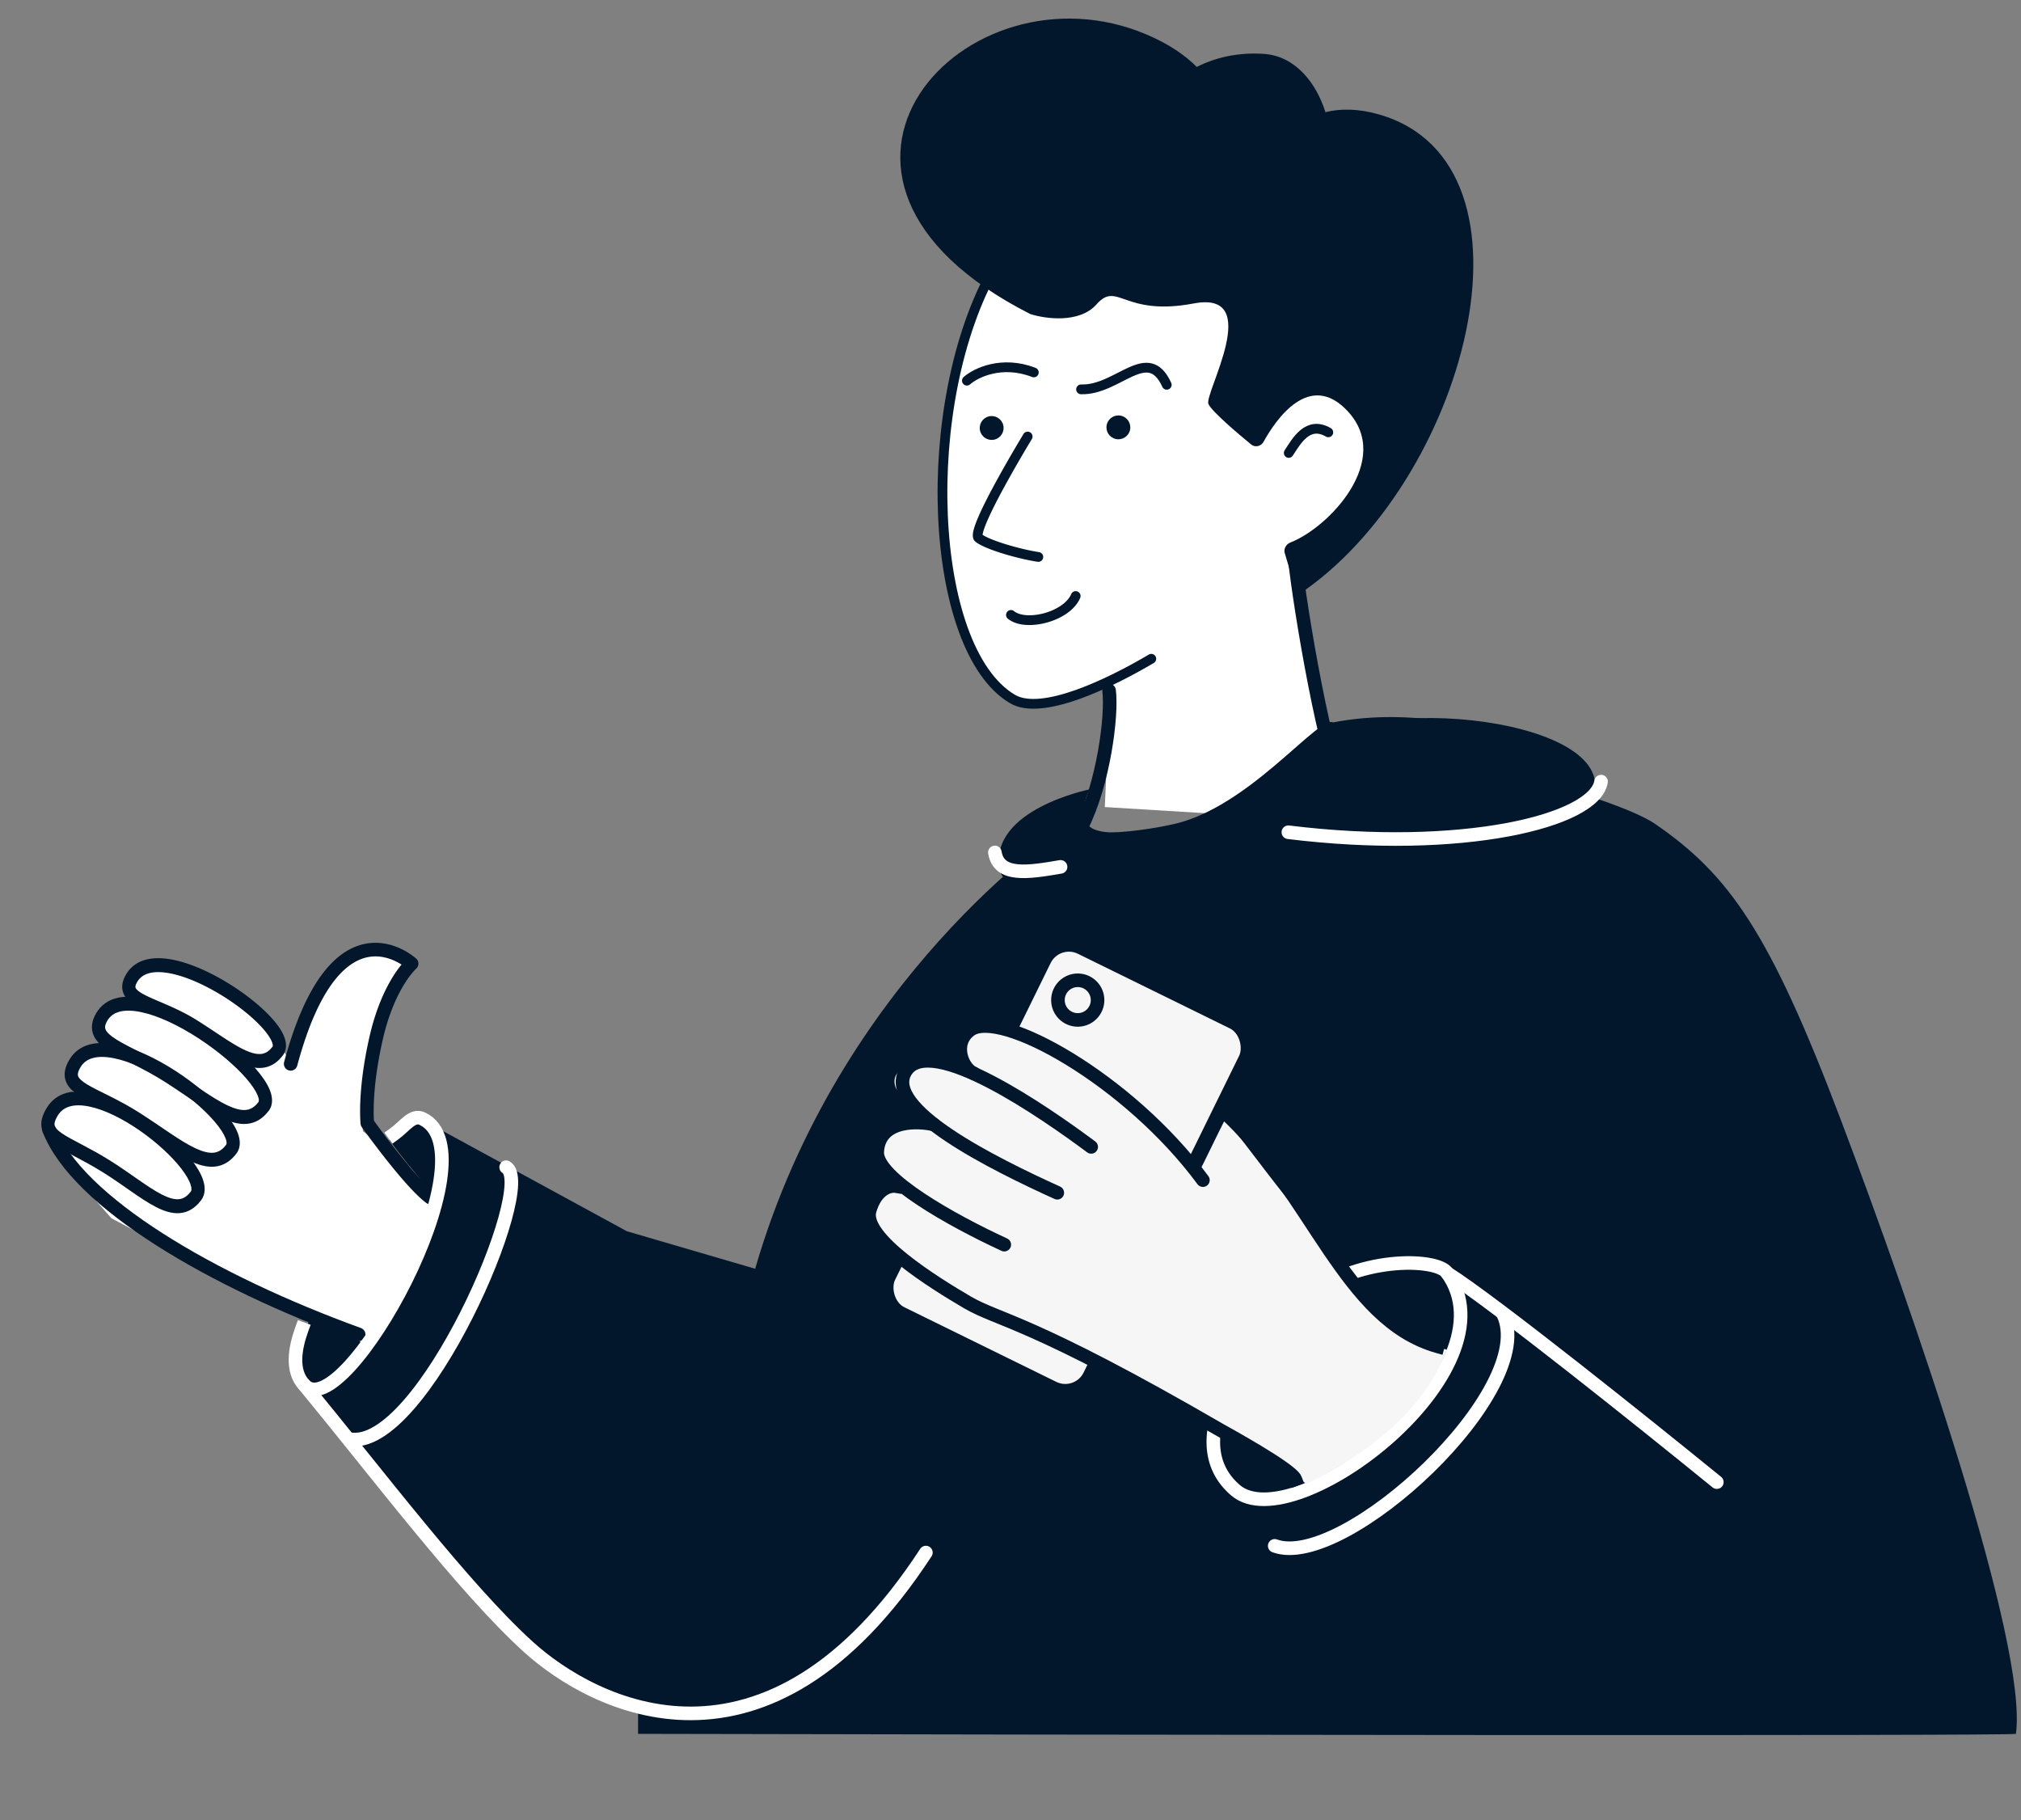 <svg xmlns="http://www.w3.org/2000/svg" fill="none" viewBox="0 0 372 335">
  <rect x="0" y="0" width="372" height="335" fill="#808080" stroke="none"/>
  <path fill="#03172C" d="M293.985 146.027c3.041-4.134-31.942-22.151-58.893-9.796l11.883 8.036.005 7.064c18.808 2.481 38.837 5.799 47.005-5.304Z"/>
  <path fill="#fff" d="m176.99 63.38 4.334-12.281 14.178-7.676 23.297-2.167 23.026 22.123 11.829 5.87-1.174 22.575-13.816 13.725 5.148 28.625 1.715 5.327-8.036 11.107-34.133-2.077.812-18.24v-4.425l-10.474 3.251c-2.619.813-5.96-.181-8.037-.813-2.077-.632-4.335-4.966-6.682-8.488-2.347-3.521-3.973-14.628-4.696-18.872-.722-4.244-.542-13.635-.632-18.421-.073-3.829 2.197-14.358 3.341-19.144Z"/>
  <path stroke="#03172C" stroke-linecap="round" stroke-linejoin="round" stroke-width="2.5" d="M238.185 101.191c.437 6.777 5.209 35.822 8.71 43.56m-42.749-17.67c.584 4.662-1.053 17.056-4.971 24.889"/>
  <path fill="#03172C" d="M189.644 57.797c-49.601-25.153-11.898-65.64 21.432-51.435 4.043 1.723 7.06 3.787 9.211 5.958 3.36-1.714 7.557-2.732 12.379-2.4 5.827.4 9.64 5.427 11.305 10.726 2.724-.686 6.073-.69 9.95.44 31.633 9.229 15.761 68.136-15.116 88.483l-2.323-7.772c-.242-.811.264-1.657 1.051-1.964 7.102-2.77 18.824-15.131 10.595-24.093-7.092-7.723-13.355 1.591-15.556 5.582-.454.822-1.551 1.075-2.276.478-2.452-2.015-7.241-6.066-7.864-7.45-.842-1.871 10.338-20.968-2.691-18.504-13.029 2.465-14.004-4.24-17.919.18-3.132 3.536-9.423 2.654-12.178 1.77Z"/>
  <path stroke="#03172C" stroke-linecap="round" stroke-linejoin="round" stroke-width="1.797" d="M237.215 83.358c1.416-2.164 3.492-5.987 7.284-3.792"/>
  <path fill="#03172C" d="M185.514 113.864a.898.898 0 0 1 1.138-1.391l-1.138 1.391Zm11.658-4.523a.898.898 0 1 1 1.652.706l-1.652-.706Zm1.652.706c-.981 2.296-3.601 3.836-6.139 4.532-1.298.356-2.65.515-3.884.427-1.219-.087-2.408-.423-3.287-1.142l1.138-1.391c.487.399 1.264.668 2.277.741 1 .071 2.147-.057 3.281-.368 2.325-.638 4.298-1.952 4.962-3.505l1.652.706Z"/>
  <circle r="2.196" fill="#03172C" transform="scale(-1 1) rotate(-12.028 270.353 1016.33)"/>
  <circle r="2.196" fill="#03172C" transform="scale(-1 1) rotate(13.356 -427.631 -740.117)"/>
  <path stroke="#03172C" stroke-linecap="round" stroke-linejoin="round" stroke-width="1.797" d="M183.079 49.196c-14.22 24.924-12.247 70.246 3.279 79.443 5.395 3.196 17.897-2.876 25.56-7.399"/>
  <path fill="#03172C" d="M189.926 80.808a.898.898 0 1 0-1.535-.934l1.535.934Zm1.057 22.58a.898.898 0 0 0 .273-1.776l-.273 1.776Zm-1.824-23.047-.768-.467v.001l-.002.003a.07.07 0 0 1-.006.01l-.023.037-.089.148-.335.557a245.4 245.4 0 0 0-1.184 1.997 224.978 224.978 0 0 0-3.487 6.146c-1.231 2.26-2.426 4.584-3.218 6.432-.393.918-.703 1.757-.862 2.429a3.756 3.756 0 0 0-.119.988c.012.286.089.757.492 1.08l1.122-1.404c.209.167.185.355.181.25a2.101 2.101 0 0 1 .073-.502c.122-.519.384-1.244.765-2.134.757-1.768 1.92-4.031 3.144-6.28a222.853 222.853 0 0 1 3.459-6.096c.483-.823.889-1.506 1.175-1.982l.332-.552.087-.145.023-.037.005-.009.002-.002-.767-.468Zm-9.601 19.36c.493.394 1.242.773 2.073 1.121.851.357 1.861.712 2.927 1.042 2.128.658 4.532 1.233 6.425 1.524l.273-1.776c-1.79-.275-4.106-.827-6.167-1.465a31.174 31.174 0 0 1-2.763-.982c-.803-.336-1.358-.637-1.646-.867l-1.122 1.404Z"/>
  <path stroke="#03172C" stroke-linecap="round" stroke-linejoin="round" stroke-width="1.797" d="M198.987 71.655c6.801.221 12.289-8.487 15.774-.837m-36.787-.761c1.655-1.454 6.436-3.794 12.319-1.517"/>
  <path fill="#fff" d="m56.175 243.004 10.604 7.776 15.158-31.162-15.122-11.424-.435-3.123 4.416-19.716 4.822-8.233-2.668-2.016-6.128-1.136-7.49 6.217-6.295 14.805-1.107-2.233-3.548-5.475-11.346-7.174-6.681-2.253-6.137 1.651-.346 3.232-1.68 2.223-4.467 2.214 1.878 4.912-4.13 1.769-1.8 4.231-.345 3.231-4.812 5.446 2.985 7.145 8.994 10.288L41.782 235.5l14.393 7.504Z"/>
  <path fill="#03172C" d="m24.26 179.972 1.025.691-1.024-.691Zm25.897 12.659c-.681.901-1.363 1.251-2.074 1.332-.772.086-1.726-.129-2.935-.679-1.202-.546-2.537-1.366-4.047-2.353-1.483-.969-3.15-2.109-4.902-3.202l-1.234 2.211c1.728 1.078 3.315 2.166 4.86 3.175 1.517.992 2.984 1.901 4.364 2.528 1.373.624 2.78 1.028 4.154.873 1.433-.161 2.68-.913 3.713-2.281l-1.899-1.604ZM36.2 187.729c-1.81-1.13-3.608-1.986-5.219-2.696-1.651-.728-3.008-1.264-4.118-1.818-1.147-.572-1.671-1.003-1.86-1.331a.52.52 0 0 1-.072-.343c.017-.165.095-.446.355-.878l-2.05-1.381c-.383.636-.651 1.297-.721 1.98a3.204 3.204 0 0 0 .41 1.951c.606 1.055 1.767 1.758 2.903 2.325 1.172.584 2.693 1.192 4.22 1.865 1.567.691 3.247 1.495 4.918 2.537l1.234-2.211Zm-10.914-7.066c.895-1.483 2.765-2.073 5.657-1.592 2.83.47 6.202 1.92 9.38 3.817 3.172 1.893 6.045 4.17 7.892 6.204.932 1.027 1.538 1.921 1.823 2.616.29.708.14.898.12.923l1.9 1.604c.838-1.109.654-2.46.21-3.546-.451-1.1-1.282-2.252-2.3-3.374-2.053-2.261-5.132-4.682-8.451-6.663-3.314-1.978-6.972-3.581-10.199-4.118-3.165-.526-6.378-.077-8.081 2.748l2.05 1.381Zm53.14 40.703a1.25 1.25 0 1 0 1.507-1.995l-1.507 1.995Zm-10.81-14.653-1.242.139c.023.211.1.413.224.587l1.018-.726Zm8.151-29.37.824.94a1.25 1.25 0 0 0 .023-1.86l-.847.92Zm-23.465 18.105a1.25 1.25 0 1 0 2.414.649l-2.414-.649Zm27.631 23.923c-1.835-1.386-4.629-4.665-7.043-7.729a167.185 167.185 0 0 1-3.928-5.198l-.244-.339-.063-.088-.016-.022-.004-.005v-.002l-1.019.725-1.018.726.002.002a.52.52 0 0 0 .022.03l.065.092.25.347a168.808 168.808 0 0 0 3.989 5.279c2.375 3.013 5.363 6.562 7.5 8.177l1.507-1.995Zm-4.166-42.028c.847-.92.846-.921.845-.922l-.002-.001-.004-.005a12.996 12.996 0 0 0-2.581-1.697c-1.574-.779-3.837-1.495-6.433-1.087-5.303.834-11.069 6.137-15.29 21.817l2.414.649c4.172-15.498 9.536-19.41 13.264-19.996 1.919-.302 3.647.22 4.936.858.64.316 1.153.653 1.504.908a7.863 7.863 0 0 1 .484.381l.019.016.001.002v-.001l-.001-.001s-.002-.001.844-.921Zm-8.15 29.37c1.241-.138 1.242-.138 1.242-.137v.001-.001l-.001-.007-.004-.039a19.935 19.935 0 0 1-.054-.921 36.841 36.841 0 0 1 .027-2.976c.12-2.619.52-6.476 1.641-11.365l-2.437-.559c-1.157 5.043-1.574 9.049-1.701 11.809a39.317 39.317 0 0 0-.028 3.18 22.02 22.02 0 0 0 .063 1.064l.006.062.002.018v.009l1.243-.138Zm2.851-15.445c1.109-4.831 2.685-8.115 3.958-10.168a17.587 17.587 0 0 1 1.591-2.206c.197-.229.35-.39.45-.49.05-.051.086-.085.107-.105l.02-.019.002-.001-.002.001v.001l-.002.001a93 93 0 0 1-.825-.939 93 93 0 0 0-.824-.939l-.001.001-.003.002-.006.005-.017.016-.052.047c-.042.04-.099.094-.17.165a11.9 11.9 0 0 0-.572.623 20.183 20.183 0 0 0-1.821 2.52c-1.417 2.287-3.1 5.826-4.27 10.926l2.437.559Z"/>
  <path fill="#03172C" d="m18.737 187.144 1.031.681-1.03-.681Zm28.832 15.674c-.745.995-1.513 1.383-2.34 1.456-.895.079-1.999-.199-3.38-.854-1.372-.65-2.896-1.61-4.609-2.754-1.686-1.126-3.569-2.44-5.553-3.707l-1.255 2.197c1.96 1.252 3.766 2.515 5.512 3.681 1.719 1.148 3.37 2.195 4.912 2.926 1.532.726 3.083 1.203 4.578 1.07 1.564-.138 2.924-.928 4.04-2.42l-1.905-1.595Zm-15.882-5.859c-2.021-1.292-3.992-2.331-5.741-3.227-1.775-.91-3.265-1.644-4.432-2.367-1.2-.742-1.81-1.329-2.048-1.823-.16-.333-.239-.8.302-1.717l-2.062-1.361c-.845 1.433-1.063 2.875-.405 4.241.58 1.205 1.744 2.107 2.987 2.876 1.274.789 2.891 1.586 4.6 2.461 1.734.889 3.622 1.886 5.544 3.114l1.256-2.197Zm-11.919-9.134c.974-1.649 3.043-2.232 6.27-1.546 3.15.67 6.908 2.476 10.451 4.776 3.537 2.295 6.756 5.015 8.841 7.423 1.05 1.213 1.754 2.279 2.094 3.118.354.873.194 1.156.145 1.222l1.906 1.595c.882-1.177.664-2.637.182-3.826-.495-1.223-1.405-2.537-2.535-3.842-2.276-2.628-5.687-5.492-9.362-7.878-3.669-2.381-7.705-4.353-11.246-5.106-3.465-.737-6.983-.387-8.808 2.703l2.062 1.361Z"/>
  <path fill="#03172C" d="m13.787 195.723 1.03.681-1.03-.681Zm27.83 14.966c-.744.994-1.512 1.382-2.34 1.456-.894.079-1.998-.2-3.38-.855-1.371-.65-2.895-1.61-4.608-2.753-1.687-1.127-3.57-2.44-5.553-3.708l-1.255 2.198c1.96 1.252 3.766 2.515 5.511 3.68 1.72 1.148 3.37 2.195 4.913 2.926 1.532.726 3.082 1.203 4.578 1.071 1.564-.139 2.924-.929 4.04-2.42l-1.905-1.595Zm-15.88-5.86c-2.025-1.293-3.935-2.289-5.595-3.121-1.69-.847-3.047-1.489-4.087-2.123-1.072-.652-1.514-1.13-1.66-1.495-.096-.237-.167-.687.423-1.686l-2.062-1.361c-.798 1.35-1.133 2.721-.598 4.05.484 1.202 1.567 2.036 2.686 2.718 1.151.7 2.653 1.413 4.258 2.217 1.636.82 3.46 1.772 5.379 2.999l1.255-2.198Zm-10.92-8.425c.988-1.672 3.02-2.27 6.129-1.654 3.05.605 6.678 2.321 10.094 4.531 3.409 2.205 6.499 4.833 8.488 7.17 1.002 1.177 1.665 2.211 1.98 3.025.323.838.173 1.128.11 1.213l1.906 1.595c.867-1.158.691-2.59.233-3.775-.466-1.209-1.338-2.5-2.423-3.775-2.184-2.566-5.473-5.344-9.027-7.643-3.546-2.295-7.462-4.18-10.916-4.865-3.395-.673-6.824-.251-8.635 2.817l2.062 1.361Z"/>
  <path fill="#03172C" d="m9.597 204.627 1.024.692-1.024-.692Zm25.525 14.658c-.759 1.003-1.494 1.36-2.243 1.417-.822.063-1.835-.221-3.128-.885-1.284-.658-2.706-1.616-4.33-2.743-1.603-1.113-3.386-2.38-5.315-3.582l-1.232 2.212c1.864 1.162 3.582 2.383 5.214 3.516 1.611 1.118 3.158 2.166 4.604 2.907 1.435.737 2.911 1.248 4.364 1.137 1.526-.117 2.851-.902 3.965-2.374l-1.899-1.605Zm-15.016-5.793c-1.937-1.207-3.713-2.147-5.216-2.94-1.531-.807-2.714-1.429-3.574-2.034-.878-.617-1.173-1.052-1.255-1.37-.07-.272-.065-.793.56-1.829l-2.049-1.383c-.78 1.293-1.19 2.593-.855 3.888.324 1.25 1.256 2.13 2.255 2.832 1.016.714 2.36 1.416 3.835 2.194 1.502.792 3.21 1.697 5.067 2.854l1.232-2.212Zm-9.485-8.173c1.018-1.687 2.953-2.26 5.802-1.677 2.825.578 6.157 2.245 9.277 4.408 3.112 2.157 5.905 4.732 7.671 7.022.89 1.153 1.464 2.164 1.721 2.959.262.807.125 1.128.03 1.254l1.899 1.605c.84-1.112.757-2.496.37-3.688-.39-1.205-1.163-2.488-2.137-3.751-1.96-2.542-4.957-5.285-8.223-7.548-3.257-2.258-6.892-4.116-10.148-4.782-3.231-.661-6.492-.198-8.311 2.815l2.05 1.383Z"/>
  <path stroke="#03172C" stroke-linecap="round" stroke-linejoin="round" stroke-width="2.5" d="M9.033 207.915c5.254 13.374 29.922 27.842 56.982 37.672"/>
  <path fill="#03172C" d="m75.559 205.962-3.91 3.834c1.746 2.355 5.87 7.697 8.397 10.224-.688 8.7-9.227 21.697-13.41 27.108-1.923-1.235-6.477-4.033-9.303-5.342-.862 1.637-2.844 9.995-1.897 12.666 1.207 1.551 30.934 37.569 40.24 47.22 7.445 7.72 17.619 11.924 21.775 13.06v4.362c76.935.171 253.205.411 253.617 0 2.237-16.329-18.715-77.308-32.281-113.132-13.069-34.512-20.555-44.974-34.087-54.299-9.621-6.629-58.868-17.343-58.868-17.343 0-7.048-14.155 13.841-29.775 17.343C204.244 154.311 195 153 195 153s-40.5 27-56 80.5l-23.615-6.906-37.874-20.632H75.56Z"/>
  <path fill="#03172C" d="M292.338 148.582c9.702-15.632-37.957-21.48-49.896-11.543 0 0 4.633 3.936 3.827 4.822-3.085 3.393-15.867 8.949-17.51 9.87-1.642.921 55.598 9.712 63.579-3.149ZM184.001 160c-2.001-11 16.539-14.722 16.539-14.722s-1.82 3.261-.446 6.232c.922 1.995 5.68 1.688 5.68 1.688-4 6.5-20.606 13.216-21.773 6.802Z"/>
  <rect width="41.167" height="74.971" x="194.465" y="172.204" fill="#F6F6F6" stroke="#03172C" stroke-linecap="round" stroke-linejoin="round" stroke-width="2.5" rx="5" transform="rotate(26.154 194.465 172.204)"/>
  <circle cx="198.378" cy="184.056" r="3.648" stroke="#03172C" stroke-linecap="round" stroke-linejoin="round" stroke-width="2.5"/>
  <path stroke="#fff" stroke-linecap="round" stroke-linejoin="round" stroke-width="2.5" d="M55.879 254.73c13.612 16.523 29.558 37.662 41.406 48.388 11.847 10.725 43.752 27.631 73.141-17.387m56.998-11.464c-10.758-9.2 1.957-26.675 12.119-34.985 10.162-8.309 24.837-7.755 26.783-5.092 13.074 17.896-28.144 49.277-38.902 40.077Z"/>
  <path stroke="#fff" stroke-linecap="round" stroke-linejoin="round" stroke-width="2.5" d="M316.012 272.768c-13.01-10.592-41.147-33.115-49.619-38.467"/>
  <path fill="#F6F6F6" d="M240.569 273.094c5.535-2.928 20.362-10.295 25.758-24.709-10.574-2.41-25.015-22.921-27.111-25.089-2.097-2.168-10.197-12.994-12.615-16.096-1.935-2.481 1.885 1.102-.722-1.894-1.473 2.734-4.633 9.499-5.089 10.155-.879-.733-18.444-17.753-27.192-22.741-8.748-4.989-13.953-3.507-15.606-2.581-1.653.926-1.446 3.666-.879 6.44-4.469-1.397-9.686-.615-11.277.371-1.591.987-1.244 2.648-.896 3.357.348.71 2.63 3.57 6.6 6.437-7.558-.285-7.876 1.594-8.743 2.176-.868.581-2.041 3.266-1.36 3.931.682.664 1.765 4.011 3.77 5.667-.506.104-3.186.978-3.77 1.305-.583.327-2.673 3.47-1.213 5.79 1.459 2.319 9.541 8.906 11.616 10.432 2.076 1.526 18.546 9.419 20.907 10.427 2.361 1.008 43.982 24.471 47.822 26.622Z"/>
  <path stroke="#03172C" stroke-linecap="square" stroke-linejoin="round" stroke-width="2.5" d="M264.649 247.791c-17.304-4.868-23.102-28.42-39.572-43.347"/>
  <path stroke="#03172C" stroke-linecap="round" stroke-linejoin="round" stroke-width="2.5" d="M179.266 197.544c-2.047-.779-4.095-5.432-.716-7.972 5.427-4.081 29.224 9.116 42.867 27.62"/>
  <path stroke="#03172C" stroke-linecap="round" stroke-linejoin="round" stroke-width="2.5" d="M194.613 219.513c-11.589-5.258-32.349-15.503-27.873-22.421 4.562-7.05 25.727 7.749 34.113 13.979"/>
  <path stroke="#03172C" stroke-linecap="round" stroke-linejoin="round" stroke-width="2.5" d="M184.855 229.064c-9.623-4.437-23.637-12.254-23.388-17.064.321-6.215 7.901-5.683 10.413-5.046"/>
  <path stroke="#03172C" stroke-linecap="square" stroke-linejoin="round" stroke-width="2.5" d="M238.421 272.237c-.712-1.87-13.243-8.714-13.747-9.006-35-20.296-40.785-20.136-46.628-23.56-5.927-3.473-19.424-11.8-17.972-16.865 1.161-4.052 3.706-4.697 4.833-4.513"/>
  <path stroke="#fff" stroke-linecap="square" stroke-linejoin="round" stroke-width="2.5" d="M72.505 208.729c2.06-1.482 3.403-3.719 5.234-2.849 13.394 6.368-14.355 56.619-21.693 49.048-2.501-2.58-1.762-6.831-.47-10.374"/>
  <path stroke="#fff" stroke-linecap="round" stroke-linejoin="round" stroke-width="2.5" d="M93.165 214.81c5.755 3.293-15.628 52.621-28.9 50.029m212.354-23.111c6.969 13.868-29.3 47.445-41.987 42.765m60.071-140.648c-1.134 7.274-25.639 13.251-57.557 9.32m-54.022 3.719c.725 4.526 6.044 3.686 12.09 2.654"/>
</svg>
